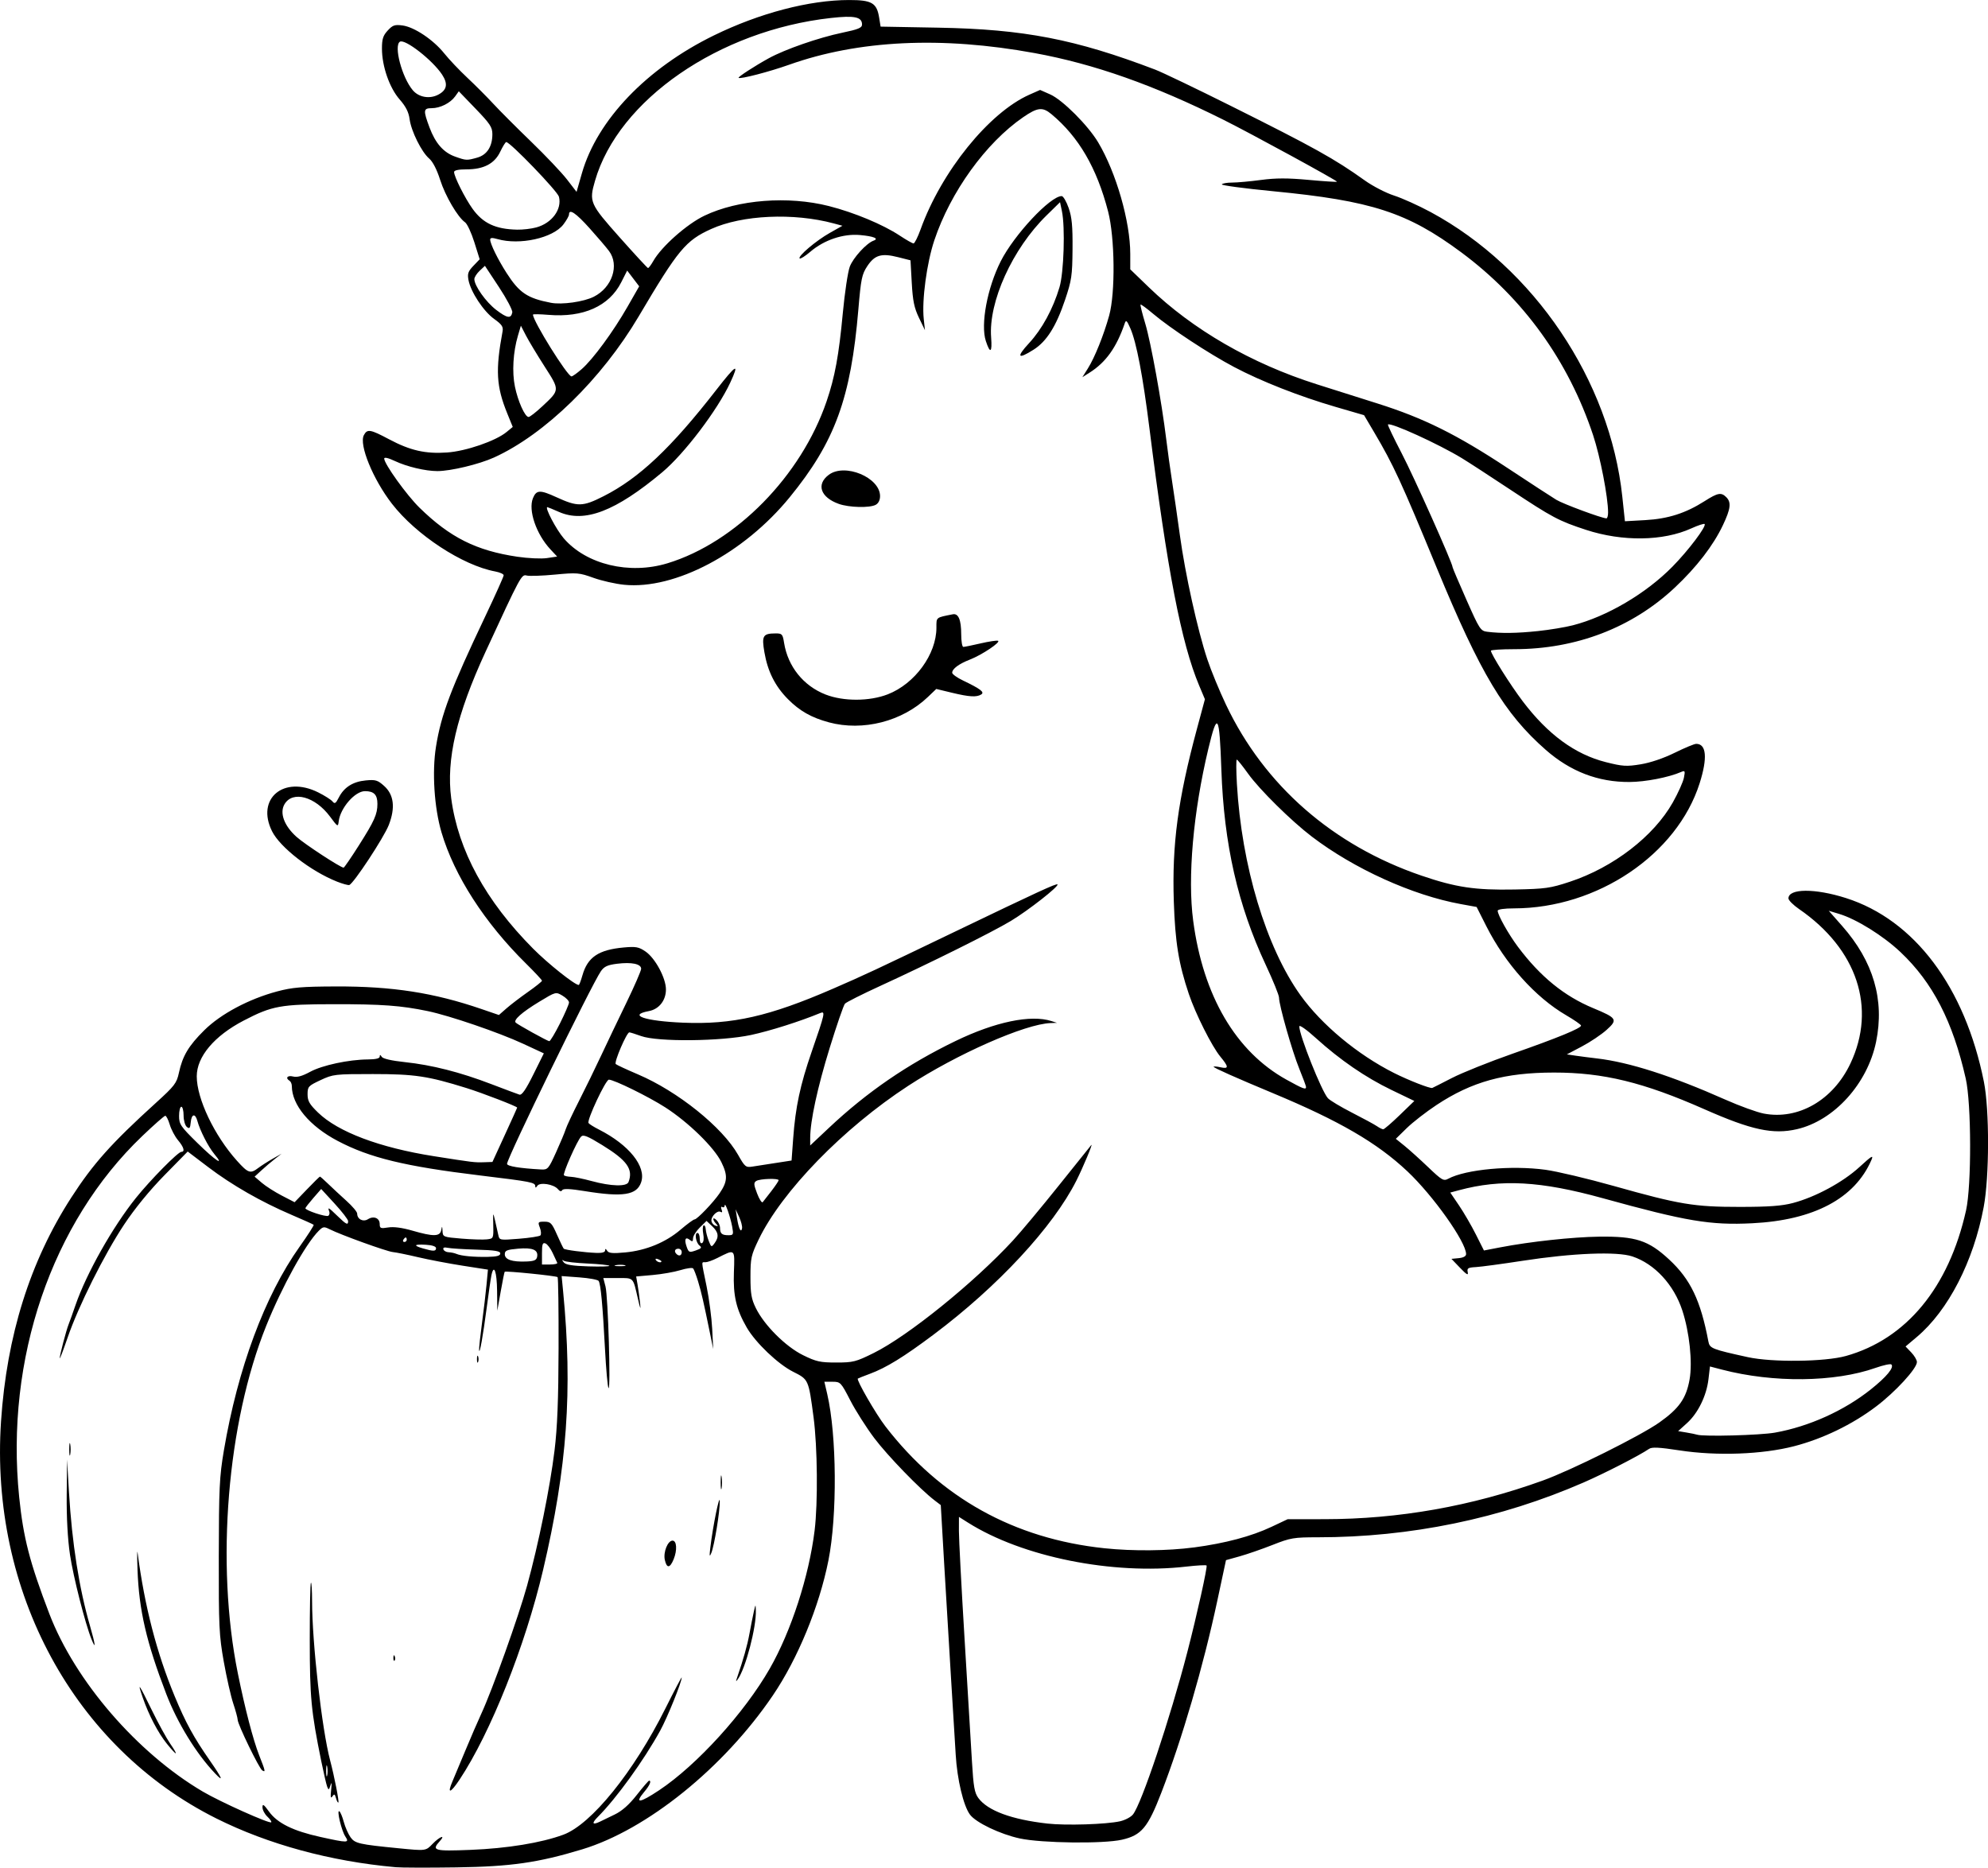 <?xml version="1.0" encoding="UTF-8" standalone="no"?>
<!-- Created with Inkscape (http://www.inkscape.org/) -->

<svg
   width="233.365mm"
   height="219.225mm"
   viewBox="0 0 233.365 219.225"
   version="1.1"
   id="svg1"
   xml:space="preserve"
   xmlns="http://www.w3.org/2000/svg"
   xmlns:svg="http://www.w3.org/2000/svg"><defs
     id="defs1" /><g
     id="layer1"
     transform="translate(-98.505,-535.266)"><path
       style="fill:#000000"
       d="m 144.928,754.44 c -7.631,-0.687 -14.939,-2.675 -21.034,-5.723 -16.698,-8.349 -26.606,-26.631 -25.268,-46.624 0.673,-10.059 3.403,-18.754 8.243,-26.252 2.566,-3.976 4.719,-6.384 9.946,-11.127 2.186,-1.984 2.43,-2.302 2.69,-3.514 0.425,-1.983 1.134,-3.174 2.975,-4.997 1.937,-1.919 5.222,-3.67 8.558,-4.562 1.774,-0.474 2.887,-0.569 6.879,-0.583 6.637,-0.024 11.512,0.732 17.117,2.654 l 2.036,0.698 0.891,-0.782 c 0.49,-0.43 1.628,-1.299 2.529,-1.931 0.901,-0.632 1.637,-1.222 1.637,-1.311 0,-0.09 -0.844,-0.995 -1.875,-2.012 -4.859,-4.792 -8.421,-10.322 -9.921,-15.401 -0.853,-2.89 -1.124,-7.096 -0.648,-10.057 0.612,-3.803 1.738,-6.781 5.793,-15.32 1.184,-2.493 2.153,-4.653 2.153,-4.799 0,-0.147 -0.446,-0.349 -0.992,-0.451 -3.83,-0.71 -9.291,-4.289 -12.122,-7.945 -2.227,-2.875 -3.892,-6.945 -3.296,-8.058 0.4,-0.747 0.741,-0.691 2.962,0.489 2.487,1.32 4.258,1.724 6.804,1.549 2.216,-0.152 5.705,-1.352 6.978,-2.399 l 0.731,-0.601 -0.65,-1.599 c -1.283,-3.157 -1.391,-5.063 -0.545,-9.621 0.1,-0.54 -0.083,-0.809 -0.998,-1.464 -1.238,-0.887 -2.743,-3.17 -3.003,-4.556 -0.14,-0.745 -0.045,-1.022 0.574,-1.667 l 0.741,-0.774 -0.63,-2.009 c -0.347,-1.105 -0.836,-2.153 -1.087,-2.329 -0.865,-0.606 -2.322,-3.093 -2.929,-5 -0.38,-1.194 -0.861,-2.126 -1.281,-2.484 -0.896,-0.763 -2.114,-3.217 -2.301,-4.636 -0.107,-0.814 -0.442,-1.475 -1.169,-2.305 -1.195,-1.365 -2.075,-3.895 -2.075,-5.97 0,-1.124 0.129,-1.528 0.679,-2.121 0.586,-0.633 0.824,-0.713 1.743,-0.59 1.384,0.186 3.615,1.681 4.895,3.282 0.559,0.699 1.778,1.985 2.71,2.858 0.932,0.873 2.298,2.242 3.037,3.043 0.738,0.8 2.736,2.802 4.439,4.447 1.703,1.646 3.601,3.647 4.219,4.447 l 1.122,1.455 0.631,-2.198 c 1.792,-6.242 7.601,-12.306 15.483,-16.162 5.364,-2.625 11.215,-4.157 15.878,-4.159 2.68,-9.8e-4 3.252,0.337 3.532,2.086 l 0.166,1.036 6.783,0.123 c 10.032,0.181 16.087,1.353 25.456,4.926 0.811,0.309 4.8,2.222 8.864,4.25 9.786,4.884 12.201,6.228 15.723,8.748 0.946,0.677 2.497,1.479 3.447,1.783 0.95,0.304 2.88,1.175 4.29,1.935 12.15,6.555 21.057,19.777 22.505,33.408 l 0.307,2.888 2.386,-0.134 c 2.677,-0.15 4.732,-0.806 6.956,-2.22 1.566,-0.996 1.958,-1.068 2.556,-0.471 0.605,0.605 0.516,1.357 -0.391,3.274 -1.133,2.395 -3.084,4.927 -5.654,7.34 -5.016,4.708 -11.584,7.227 -18.841,7.227 -1.509,0 -2.743,0.082 -2.743,0.183 0,0.391 2.282,4.017 3.736,5.936 2.951,3.893 6.136,6.226 9.75,7.14 1.974,0.499 2.427,0.528 4.09,0.256 1.149,-0.187 2.69,-0.709 3.997,-1.354 1.17,-0.577 2.307,-1.049 2.527,-1.049 1.2,0 1.343,1.657 0.4,4.628 -2.657,8.368 -12.014,14.675 -21.788,14.685 -1.142,0.001 -1.918,0.113 -1.918,0.275 0,0.496 1.261,2.745 2.368,4.225 2.626,3.508 5.439,5.799 8.858,7.217 2.787,1.155 2.901,1.343 1.551,2.553 -0.612,0.549 -1.911,1.419 -2.886,1.934 l -1.773,0.936 1.034,0.152 c 0.569,0.083 1.689,0.228 2.489,0.321 3.8,0.442 8.776,2.038 15.09,4.84 1.678,0.745 3.703,1.479 4.498,1.632 4.059,0.779 8.145,-1.58 10.176,-5.873 3.089,-6.53 0.79,-13.441 -6.033,-18.137 -0.683,-0.47 -1.241,-1.031 -1.241,-1.247 0,-1.176 3.119,-1.195 6.747,-0.04 8.051,2.562 13.974,10.449 16.197,21.571 0.658,3.293 0.645,11.134 -0.025,14.702 -1.199,6.385 -4.161,12.139 -7.853,15.252 l -1.319,1.112 0.667,0.696 c 0.367,0.383 0.667,0.892 0.667,1.131 0,0.759 -2.53,3.511 -4.81,5.232 -2.796,2.111 -6.235,3.775 -9.609,4.649 -3.726,0.965 -9.071,1.161 -13.432,0.492 -2.406,-0.369 -3.258,-0.412 -3.592,-0.181 -1.091,0.754 -5.183,2.855 -7.689,3.948 -9.735,4.244 -20.34,6.431 -31.189,6.431 -2.834,0 -3.198,0.061 -5.319,0.897 -1.253,0.493 -2.995,1.097 -3.872,1.341 l -1.594,0.444 -1.029,4.81 c -1.641,7.676 -4.118,16.163 -6.561,22.488 -1.585,4.103 -2.331,4.994 -4.621,5.518 -2.167,0.496 -9.416,0.408 -11.985,-0.145 -2.32,-0.5 -5.17,-1.865 -5.864,-2.809 -0.763,-1.038 -1.497,-4.125 -1.667,-7.014 -0.086,-1.454 -0.333,-5.501 -0.55,-8.993 -0.217,-3.493 -0.577,-9.492 -0.799,-13.333 l -0.404,-6.983 -0.716,-0.545 c -1.706,-1.299 -5.532,-5.247 -7.091,-7.318 -0.931,-1.237 -2.2,-3.231 -2.818,-4.431 -1.095,-2.122 -1.151,-2.182 -2.083,-2.183 l -0.957,-10e-4 0.341,1.466 c 1.117,4.807 1.183,14.248 0.136,19.506 -1.079,5.419 -3.599,11.538 -6.532,15.859 -5.76,8.487 -14.766,15.754 -22.382,18.059 -5.175,1.567 -8.343,2.02 -14.76,2.114 -3.274,0.048 -6.489,0.039 -7.144,-0.02 z m 4.366,-2.745 c 0.809,-0.844 1.576,-1.129 0.835,-0.31 -0.998,1.103 -0.683,1.193 3.597,1.024 4.312,-0.17 8.324,-0.826 10.914,-1.784 3.278,-1.212 8.241,-7.351 11.969,-14.805 1.055,-2.11 1.919,-3.751 1.92,-3.646 0.004,0.531 -1.69,4.718 -2.522,6.231 -1.919,3.49 -5.138,7.946 -7.312,10.12 -0.771,0.771 -0.667,1.009 0.248,0.565 0.253,-0.123 1.029,-0.498 1.724,-0.835 0.86,-0.416 1.687,-1.149 2.584,-2.291 0.726,-0.923 1.377,-1.679 1.447,-1.679 0.311,0 0.075,0.552 -0.556,1.301 -1.199,1.425 -0.572,1.36 1.742,-0.181 4.428,-2.949 10.016,-9.094 12.979,-14.273 2.509,-4.385 4.608,-10.846 5.266,-16.209 0.398,-3.243 0.338,-9.827 -0.122,-13.289 -0.592,-4.459 -0.581,-4.435 -2.398,-5.348 -1.774,-0.891 -4.412,-3.407 -5.444,-5.191 -1.237,-2.137 -1.61,-3.739 -1.51,-6.483 0.103,-2.808 0.173,-2.748 -1.949,-1.677 -0.54,0.272 -1.165,0.495 -1.389,0.495 -0.497,0 -0.511,-0.297 0.129,2.815 0.295,1.435 0.592,3.68 0.659,4.99 l 0.122,2.382 -0.379,-1.852 c -0.762,-3.721 -1.007,-4.789 -1.398,-6.085 -0.22,-0.728 -0.481,-1.413 -0.581,-1.524 -0.1,-0.111 -0.77,-0.02 -1.489,0.2 -0.719,0.221 -2.183,0.478 -3.253,0.573 l -1.946,0.172 0.164,0.951 c 0.09,0.523 0.223,1.487 0.294,2.142 0.1,0.914 0.038,0.792 -0.265,-0.528 -0.576,-2.508 -0.453,-2.382 -2.35,-2.382 h -1.7 l 0.258,0.992 c 0.3,1.153 0.63,12.191 0.356,11.929 -0.101,-0.097 -0.289,-2.18 -0.418,-4.63 -0.271,-5.139 -0.498,-7.574 -0.742,-7.949 -0.095,-0.145 -1.111,-0.333 -2.259,-0.418 l -2.087,-0.154 0.172,1.768 c 1.133,11.631 0.484,20.677 -2.348,32.725 -2.094,8.908 -6.165,19.128 -9.805,24.612 -1.083,1.631 -1.489,1.727 -0.829,0.195 0.236,-0.547 0.922,-2.186 1.524,-3.641 0.603,-1.455 1.44,-3.389 1.86,-4.296 1.297,-2.801 4.37,-11.399 5.368,-15.018 1.341,-4.863 2.698,-11.541 3.225,-15.875 0.329,-2.705 0.457,-5.93 0.474,-11.956 0.013,-4.539 -0.039,-8.314 -0.115,-8.39 -0.15,-0.15 -6.093,-0.752 -6.21,-0.63 -0.039,0.041 -0.25,1.086 -0.469,2.323 l -0.398,2.249 -0.025,-2.299 c -0.025,-2.287 -0.371,-3.263 -0.664,-1.87 -0.084,0.401 -0.332,2.099 -0.549,3.773 -0.432,3.32 -0.853,5.665 -0.899,5.007 -0.016,-0.229 0.138,-1.658 0.341,-3.175 0.204,-1.517 0.443,-3.545 0.533,-4.508 l 0.163,-1.75 -2.98,-0.465 c -1.639,-0.256 -3.992,-0.705 -5.229,-0.997 -1.237,-0.292 -2.568,-0.563 -2.958,-0.602 -0.72,-0.071 -6.097,-2.013 -7.422,-2.68 -0.653,-0.329 -0.776,-0.311 -1.272,0.185 -1.555,1.555 -4.299,6.518 -6.164,11.148 -4.591,11.401 -5.942,27.924 -3.334,40.795 0.845,4.168 1.795,7.817 2.508,9.631 0.739,1.879 0.767,2.018 0.355,1.763 -0.363,-0.224 -2.867,-5.381 -2.881,-5.933 -0.006,-0.218 -0.238,-1.078 -0.517,-1.911 -0.279,-0.833 -0.779,-3.036 -1.111,-4.895 -0.553,-3.097 -0.603,-4.135 -0.59,-12.376 0.013,-8.013 0.078,-9.372 0.597,-12.435 1.631,-9.625 4.804,-18.165 8.884,-23.91 0.968,-1.364 1.714,-2.526 1.657,-2.582 -0.057,-0.057 -1.22,-0.581 -2.586,-1.164 -3.569,-1.525 -7.015,-3.498 -9.787,-5.603 l -2.414,-1.833 -2.739,2.792 c -1.728,1.762 -3.47,3.892 -4.718,5.772 -2.346,3.531 -5.38,9.603 -6.646,13.299 -0.499,1.455 -0.911,2.535 -0.918,2.399 -0.015,-0.318 0.766,-3.295 1.046,-3.986 0.118,-0.291 0.48,-1.303 0.805,-2.249 1.272,-3.698 4.353,-9.164 7.083,-12.568 1.706,-2.126 4.954,-5.424 5.343,-5.424 0.449,0 0.29,-0.552 -0.392,-1.363 -0.36,-0.428 -0.795,-1.249 -0.968,-1.824 -0.172,-0.576 -0.409,-1.046 -0.526,-1.046 -0.117,0 -1.339,1.076 -2.715,2.392 -10.633,10.166 -16.084,26.16 -14.437,42.361 0.486,4.776 1.234,7.676 3.534,13.689 3.023,7.904 10.321,16.36 18.034,20.895 2.057,1.209 7.822,3.795 8.02,3.596 0.069,-0.069 -0.135,-0.366 -0.451,-0.661 -0.317,-0.295 -0.576,-0.788 -0.576,-1.095 0,-0.452 0.148,-0.355 0.774,0.511 0.981,1.354 2.832,2.265 6.036,2.97 3.242,0.714 3.417,0.71 2.912,-0.061 -0.451,-0.688 -1.038,-3.165 -0.701,-2.957 0.123,0.076 0.359,0.639 0.523,1.249 0.165,0.611 0.521,1.422 0.791,1.802 0.517,0.726 0.997,0.836 5.671,1.295 3.191,0.314 3.16,0.318 3.969,-0.526 z M 137.95,746.347 c -0.139,-0.507 -0.21,-0.541 -0.434,-0.209 -0.193,0.285 -0.231,0.062 -0.137,-0.794 0.087,-0.788 0.062,-0.967 -0.075,-0.529 -0.181,0.581 -0.229,0.603 -0.391,0.18 -0.102,-0.265 -0.419,-1.634 -0.705,-3.043 -1.184,-5.831 -1.337,-7.443 -1.341,-14.176 -0.002,-3.623 0.058,-6.649 0.134,-6.725 0.076,-0.076 0.138,0.888 0.138,2.142 0,4.888 1.15,15.04 2.119,18.71 0.493,1.867 1.074,4.832 0.968,4.939 -0.06,0.06 -0.184,-0.163 -0.275,-0.496 z m -1.037,-3.712 c -0.063,-0.329 -0.117,-0.122 -0.12,0.46 -0.003,0.582 0.049,0.851 0.115,0.598 0.066,-0.253 0.069,-0.729 0.005,-1.058 z m -13.168,0.791 c -2.215,-2.331 -4.416,-5.916 -5.726,-9.327 -2.324,-6.05 -3.197,-9.816 -3.371,-14.552 -0.059,-1.601 -0.052,-2.494 0.014,-1.984 0.816,6.236 2.231,11.708 4.344,16.801 1.295,3.123 2.227,4.825 4.164,7.607 1.43,2.054 1.634,2.571 0.574,1.455 z m -5.624,-3.44 c -1.052,-1.296 -2.152,-3.395 -2.863,-5.464 -0.668,-1.942 -0.469,-1.662 1.096,1.538 0.73,1.493 1.689,3.24 2.131,3.882 1.021,1.484 0.824,1.507 -0.364,0.043 z m 66.89,-7.739 c 0.772,-2.244 1.215,-3.817 1.474,-5.231 0.166,-0.906 0.396,-2.065 0.511,-2.574 0.202,-0.893 0.21,-0.899 0.236,-0.154 0.07,1.975 -1.197,6.815 -2.117,8.091 -0.231,0.32 -0.251,0.295 -0.104,-0.132 z m -40.328,-2.403 c 0.013,-0.308 0.075,-0.371 0.16,-0.16 0.076,0.191 0.067,0.419 -0.021,0.507 -0.088,0.088 -0.15,-0.068 -0.139,-0.347 z m -35.435,-2.152 c -0.747,-1.858 -2.145,-7.355 -2.528,-9.938 -0.269,-1.812 -0.409,-4.368 -0.384,-7.011 l 0.039,-4.159 0.227,3.836 c 0.353,5.972 1.186,11.27 2.469,15.7 0.634,2.189 0.716,2.912 0.178,1.573 z m 67.298,-9.326 c -0.199,-0.904 0.344,-2.258 0.906,-2.258 0.498,0 0.565,1.121 0.132,2.183 -0.437,1.07 -0.813,1.098 -1.037,0.076 z m 5.345,-1.465 c 0.297,-2.495 1.086,-6.361 1.106,-5.424 0.025,1.163 -0.635,5.204 -0.994,6.085 -0.214,0.525 -0.237,0.388 -0.112,-0.661 z m 1.211,-7.673 c 0.002,-0.728 0.053,-0.994 0.114,-0.592 0.061,0.402 0.059,0.997 -0.004,1.323 -0.063,0.325 -0.113,-0.004 -0.111,-0.731 z m -76.468,-3.836 c 0,-0.655 0.052,-0.923 0.115,-0.595 0.063,0.327 0.063,0.863 0,1.191 -0.063,0.327 -0.115,0.059 -0.115,-0.595 z m 47.859,-10.583 c 0,-0.364 0.06,-0.513 0.133,-0.331 0.073,0.182 0.073,0.48 0,0.661 -0.073,0.182 -0.133,0.033 -0.133,-0.331 z m 75.497,54.241 c 0.582,-0.132 1.26,-0.489 1.506,-0.793 1.007,-1.243 4.364,-11.265 6.382,-19.052 1.134,-4.378 2.394,-10.047 2.261,-10.179 -0.07,-0.07 -1.132,-0.012 -2.36,0.129 -8.677,0.998 -19.262,-1.132 -25.64,-5.158 l -1.067,-0.674 -0.004,1.657 c -0.002,0.911 0.296,6.598 0.662,12.637 0.366,6.039 0.759,12.554 0.873,14.479 0.172,2.911 0.299,3.622 0.752,4.233 1.098,1.48 3.894,2.514 8.093,2.991 2.163,0.246 6.932,0.095 8.542,-0.27 z m 8.664,-32.14 c 3.678,-0.49 6.738,-1.303 9.108,-2.421 l 1.898,-0.895 4.32,-0.003 c 8.71,-0.005 17.24,-1.514 25.619,-4.532 3.339,-1.202 11.497,-5.267 13.694,-6.822 2.326,-1.647 3.155,-2.831 3.549,-5.065 0.355,-2.015 -0.018,-5.533 -0.857,-8.088 -0.995,-3.028 -3.252,-5.467 -5.863,-6.335 -1.815,-0.603 -7.008,-0.396 -12.904,0.514 -2.401,0.371 -4.855,0.701 -5.452,0.735 -0.946,0.053 -1.072,0.131 -0.969,0.606 0.089,0.412 -0.132,0.286 -0.898,-0.513 l -1.015,-1.058 0.86,-0.083 c 0.544,-0.052 0.86,-0.226 0.86,-0.474 0,-1.418 -3.866,-6.868 -6.892,-9.717 -3.563,-3.354 -7.989,-5.926 -15.809,-9.184 -4.347,-1.811 -6.933,-2.963 -6.933,-3.087 0,-0.066 0.357,-0.041 0.794,0.055 1.001,0.22 0.998,-0.028 -0.016,-1.258 -0.991,-1.202 -2.908,-5.015 -3.69,-7.341 -1.195,-3.553 -1.606,-6.079 -1.764,-10.848 -0.223,-6.725 0.479,-11.971 2.715,-20.276 l 0.936,-3.475 -0.674,-1.601 c -2.098,-4.984 -3.744,-13.502 -5.839,-30.21 -0.769,-6.133 -1.521,-10.074 -2.235,-11.714 -0.414,-0.951 -0.514,-1.039 -0.667,-0.589 -0.961,2.816 -2.209,4.563 -4.125,5.776 l -0.845,0.535 0.652,-1.039 c 0.8,-1.273 1.856,-3.901 2.493,-6.198 0.739,-2.668 0.671,-9.155 -0.128,-12.228 -1.328,-5.108 -3.438,-8.732 -6.64,-11.404 -1.049,-0.876 -1.634,-0.813 -3.334,0.356 -4.376,3.011 -8.518,8.753 -10.425,14.452 -0.884,2.643 -1.474,7.025 -1.24,9.221 l 0.141,1.323 -0.7,-1.455 c -0.56,-1.164 -0.729,-1.985 -0.847,-4.101 l -0.148,-2.646 -1.47,-0.372 c -1.939,-0.491 -2.733,-0.258 -3.603,1.056 -0.636,0.961 -0.743,1.483 -1.048,5.088 -0.881,10.427 -2.755,15.547 -8.067,22.049 -5.371,6.574 -13.459,10.851 -19.414,10.265 -1.019,-0.1 -2.649,-0.469 -3.623,-0.819 -1.669,-0.6 -1.929,-0.622 -4.513,-0.377 -1.508,0.143 -3,0.193 -3.314,0.11 -0.615,-0.161 -0.704,0.005 -4.842,8.972 -3.391,7.349 -4.627,12.641 -4.018,17.194 0.819,6.116 4.039,12.023 9.615,17.636 1.756,1.768 4.888,4.26 5.354,4.26 0.062,0 0.255,-0.506 0.43,-1.124 0.606,-2.143 1.895,-3.012 4.864,-3.279 1.423,-0.128 1.752,-0.066 2.547,0.477 1.136,0.776 2.394,3.115 2.394,4.451 0,1.289 -0.808,2.316 -1.999,2.539 -2.534,0.475 -0.477,1.175 4.009,1.362 5.786,0.242 10.114,-0.739 17.598,-3.988 3.725,-1.617 4.855,-2.145 14.391,-6.731 9.693,-4.661 11.829,-5.645 11.963,-5.511 0.209,0.209 -3.44,3.067 -5.481,4.293 -2.204,1.325 -9.464,4.935 -15.346,7.633 -2.11,0.968 -3.965,1.902 -4.122,2.076 -0.157,0.174 -0.966,2.519 -1.797,5.211 -1.429,4.629 -2.28,8.561 -2.282,10.545 l -0.001,0.887 2.183,-2.054 c 4.489,-4.224 9.22,-7.47 14.883,-10.211 4.646,-2.248 8.822,-3.118 11.245,-2.342 l 0.661,0.212 -0.753,0.026 c -2.987,0.105 -10.979,3.627 -16.709,7.364 -7.619,4.969 -14.85,12.404 -17.568,18.062 -0.877,1.826 -0.953,2.175 -0.953,4.366 0,1.978 0.107,2.599 0.635,3.67 0.993,2.018 3.501,4.518 5.539,5.521 1.541,0.759 2.011,0.863 3.895,0.863 1.987,0 2.306,-0.081 4.404,-1.121 4.028,-1.996 11.746,-8.231 16.327,-13.189 0.93,-1.007 3.356,-3.914 5.391,-6.46 2.035,-2.547 3.754,-4.69 3.819,-4.763 0.241,-0.267 -0.999,2.691 -1.756,4.19 -2.745,5.439 -9.216,12.414 -16.752,18.06 -3.517,2.634 -5.561,3.893 -7.479,4.605 -0.728,0.27 -1.366,0.523 -1.419,0.563 -0.197,0.146 2.119,4.157 3.238,5.609 6.463,8.386 15.094,13.188 25.712,14.307 3.332,0.351 7.421,0.313 10.502,-0.097 z m -42.861,-96.858 c -2.038,-0.549 -3.426,-1.337 -4.799,-2.724 -1.506,-1.521 -2.373,-3.251 -2.758,-5.497 -0.333,-1.943 -0.177,-2.206 1.306,-2.213 0.767,-0.004 0.839,0.076 1.004,1.109 0.444,2.775 2.27,5.05 4.871,6.064 2.105,0.821 5.157,0.811 7.304,-0.025 3.18,-1.239 5.707,-4.7 5.707,-7.818 0,-1.253 -0.096,-1.175 1.922,-1.575 0.661,-0.131 0.989,0.65 0.989,2.356 0,0.81 0.112,1.473 0.248,1.473 0.136,0 1.042,-0.184 2.013,-0.409 0.971,-0.225 1.895,-0.366 2.053,-0.313 0.399,0.133 -1.873,1.658 -3.286,2.206 -1.294,0.502 -2.087,1.09 -2.087,1.547 0,0.167 0.566,0.575 1.257,0.906 2.078,0.998 2.574,1.376 2.152,1.644 -0.54,0.342 -1.399,0.291 -3.445,-0.203 l -1.832,-0.442 -0.984,0.941 c -3.004,2.872 -7.625,4.054 -11.633,2.975 z m 1.173,-25.639 c -2.15,-0.767 -2.673,-2.297 -1.167,-3.417 1.885,-1.402 6.013,0.317 6.013,2.504 0,0.469 -0.191,0.851 -0.512,1.023 -0.714,0.382 -3.127,0.321 -4.334,-0.109 z m 22.346,-18.877 c 1.515,-1.638 2.801,-4.002 3.563,-6.551 0.513,-1.714 0.682,-7.064 0.282,-8.954 l -0.218,-1.031 -1.592,1.56 c -3.997,3.916 -6.82,10.141 -6.496,14.323 0.138,1.786 -0.113,1.956 -0.62,0.419 -0.639,-1.937 0.165,-6.246 1.75,-9.374 1.575,-3.109 5.818,-7.644 7.151,-7.644 0.183,0 0.55,0.625 0.817,1.389 0.381,1.092 0.478,2.124 0.457,4.829 -0.025,3.127 -0.105,3.668 -0.873,5.95 -1.052,3.125 -2.166,4.889 -3.702,5.863 -1.867,1.184 -2.063,0.89 -0.519,-0.779 z m 87.553,127.894 c 3.986,-0.711 8.106,-2.569 11.244,-5.069 1.861,-1.483 2.767,-2.58 2.42,-2.928 -0.105,-0.105 -0.945,0.076 -1.868,0.401 -4.789,1.69 -12.004,1.771 -18.017,0.201 l -1.413,-0.369 -0.174,1.489 c -0.228,1.947 -1.226,3.989 -2.522,5.16 l -1.04,0.94 0.982,0.164 c 0.54,0.09 1.101,0.204 1.246,0.254 0.725,0.246 7.394,0.068 9.142,-0.243 z m 8.32,-8.994 c 7.091,-1.984 12.082,-8.03 14.108,-17.089 0.654,-2.926 0.632,-12.532 -0.036,-15.478 -1.522,-6.71 -3.876,-11.272 -7.66,-14.844 -2.038,-1.924 -5.164,-3.869 -7.203,-4.483 l -1.217,-0.366 1.568,1.777 c 3.675,4.164 5,8.685 3.988,13.604 -1.013,4.926 -4.93,9.249 -9.292,10.255 -2.803,0.647 -5.335,0.102 -10.843,-2.333 -7.159,-3.165 -11.887,-4.319 -17.677,-4.314 -5.787,0.005 -9.636,1.067 -13.78,3.804 -1.225,0.809 -2.803,2.034 -3.506,2.722 l -1.279,1.252 1.015,0.82 c 0.558,0.451 1.808,1.578 2.778,2.504 1.622,1.549 1.812,1.658 2.369,1.359 2.054,-1.099 7.417,-1.593 11.401,-1.049 1.352,0.184 4.959,1.039 8.015,1.9 7.747,2.182 9.433,2.461 14.817,2.458 3.395,-0.002 4.92,-0.114 6.218,-0.456 2.647,-0.698 5.859,-2.434 7.81,-4.221 1.451,-1.33 1.679,-1.464 1.405,-0.829 -1.952,4.519 -6.761,7.069 -14.007,7.428 -4.903,0.243 -7.715,-0.229 -17.533,-2.943 -7.289,-2.015 -11.917,-2.271 -16.877,-0.936 l -1.019,0.274 1.025,1.51 c 0.564,0.831 1.453,2.361 1.976,3.4 l 0.951,1.89 1.929,-0.371 c 3.497,-0.672 8.495,-1.212 11.587,-1.252 4.297,-0.056 5.794,0.431 8.217,2.675 2.516,2.329 3.704,4.81 4.617,9.645 0.15,0.792 0.437,0.905 4.628,1.823 2.857,0.626 9.049,0.552 11.509,-0.136 z M 170.034,683.843 c -0.084,-0.084 -1.24,-0.202 -2.569,-0.263 -1.329,-0.061 -2.568,-0.201 -2.753,-0.313 -0.264,-0.159 -0.269,-0.119 -0.023,0.185 0.228,0.282 1.02,0.409 2.906,0.465 1.426,0.043 2.524,0.009 2.44,-0.075 z m 1.818,-0.064 c -0.253,-0.066 -0.729,-0.069 -1.058,-0.005 -0.329,0.063 -0.122,0.117 0.46,0.12 0.582,0.003 0.851,-0.049 0.598,-0.115 z m -7.932,-0.281 c -0.056,-0.109 -0.3,-0.63 -0.541,-1.159 -0.242,-0.528 -0.622,-1.03 -0.846,-1.116 -0.332,-0.128 -0.407,0.085 -0.407,1.159 v 1.315 h 0.948 c 0.521,0 0.902,-0.089 0.846,-0.198 z m -2.363,-0.71 c 0.154,-0.81 -0.534,-1.101 -2.243,-0.949 -1.318,0.117 -1.553,0.216 -1.553,0.655 0,0.626 0.852,0.915 2.511,0.851 0.944,-0.036 1.208,-0.151 1.286,-0.557 z m 14.592,0.54 c 0,-0.057 -0.185,-0.175 -0.411,-0.262 -0.235,-0.09 -0.342,-0.046 -0.249,0.104 0.155,0.251 0.66,0.372 0.66,0.158 z m -18.918,-0.926 c 0,-0.286 -0.619,-0.386 -2.778,-0.449 -1.528,-0.044 -3.054,-0.141 -3.392,-0.215 -0.406,-0.089 -0.577,-0.026 -0.506,0.185 0.059,0.175 0.335,0.326 0.613,0.335 0.278,0.009 0.684,0.094 0.903,0.188 0.573,0.248 2.032,0.388 3.704,0.354 1.053,-0.021 1.455,-0.131 1.455,-0.398 z m 21.299,-0.161 c 0,-0.218 -0.179,-0.397 -0.397,-0.397 -0.413,0 -0.525,0.313 -0.22,0.617 0.304,0.304 0.617,0.193 0.617,-0.22 z m -8.992,-0.198 c 0.003,-0.235 0.072,-0.224 0.239,0.04 0.184,0.29 0.647,0.333 2.125,0.195 2.44,-0.227 4.744,-1.175 6.502,-2.677 0.77,-0.658 1.506,-1.197 1.634,-1.197 0.295,0 2.2,-1.988 2.931,-3.059 0.943,-1.382 0.985,-2.09 0.215,-3.663 -0.847,-1.732 -3.87,-4.683 -6.58,-6.426 -1.963,-1.262 -6.02,-3.256 -6.626,-3.256 -0.371,0 -2.6,4.749 -2.389,5.09 0.071,0.115 0.627,0.463 1.236,0.772 3.519,1.79 5.554,4.326 4.947,6.166 -0.503,1.524 -2.124,1.785 -6.597,1.059 -1.758,-0.285 -2.545,-0.32 -2.669,-0.119 -0.118,0.191 -0.287,0.152 -0.51,-0.117 -0.484,-0.584 -2.131,-0.845 -2.422,-0.385 -0.149,0.236 -0.233,0.255 -0.236,0.053 -0.006,-0.46 -0.402,-0.538 -6.486,-1.275 -8.814,-1.068 -12.947,-2.071 -16.714,-4.057 -3.304,-1.742 -5.37,-4.218 -5.377,-6.445 -8.1e-4,-0.246 -0.121,-0.521 -0.266,-0.611 -0.529,-0.327 -0.248,-0.667 0.414,-0.501 0.477,0.12 1.071,-0.044 1.999,-0.549 1.419,-0.772 4.529,-1.439 6.781,-1.454 0.928,-0.006 1.39,-0.119 1.393,-0.34 0.003,-0.242 0.065,-0.235 0.232,0.03 0.143,0.226 1.15,0.458 2.708,0.623 3.179,0.337 6.491,1.179 10.153,2.582 1.601,0.613 3.089,1.169 3.307,1.236 0.283,0.086 0.752,-0.593 1.63,-2.362 l 1.233,-2.483 -2.424,-1.125 c -2.839,-1.318 -8.634,-3.302 -11.206,-3.836 -3.145,-0.653 -5.362,-0.816 -11.062,-0.81 -6.209,0.006 -7.208,0.188 -10.536,1.919 -3.458,1.799 -5.515,4.242 -5.515,6.548 0,2.625 2.064,6.956 4.725,9.916 1.312,1.459 1.569,1.546 2.494,0.843 0.347,-0.264 1.107,-0.751 1.689,-1.081 l 1.058,-0.601 -0.793,0.618 c -0.436,0.34 -1.151,0.947 -1.587,1.35 l -0.794,0.732 0.846,0.723 c 0.465,0.398 1.521,1.073 2.347,1.5 l 1.501,0.777 1.446,-1.504 c 0.795,-0.827 1.483,-1.504 1.529,-1.504 0.046,0 0.483,0.387 0.971,0.86 0.488,0.473 1.452,1.368 2.143,1.99 0.691,0.621 1.256,1.292 1.256,1.489 0,0.659 0.692,1.021 1.267,0.662 0.677,-0.423 1.379,-0.133 1.379,0.571 0,0.5 0.107,0.543 0.992,0.399 0.645,-0.105 1.639,0.025 2.843,0.374 2.475,0.716 3.239,0.702 3.386,-0.06 0.102,-0.527 0.119,-0.515 0.151,0.109 0.035,0.687 0.089,0.708 2.219,0.885 1.201,0.1 2.54,0.14 2.977,0.09 0.788,-0.09 0.794,-0.102 0.76,-1.679 -0.033,-1.534 -0.026,-1.552 0.213,-0.529 0.136,0.582 0.306,1.342 0.379,1.689 0.13,0.624 0.156,0.629 2.432,0.446 1.266,-0.102 2.395,-0.277 2.509,-0.389 0.115,-0.112 0.088,-0.521 -0.06,-0.909 -0.254,-0.667 -0.225,-0.705 0.534,-0.705 0.722,0 0.869,0.152 1.473,1.521 0.369,0.837 0.727,1.578 0.795,1.648 0.146,0.149 2.441,0.444 3.862,0.498 0.635,0.024 0.994,-0.082 0.996,-0.293 z m 11.083,-0.569 c -0.435,-0.341 -0.617,-1.481 -0.236,-1.481 0.144,0 0.261,0.305 0.261,0.677 0,0.421 0.109,0.61 0.288,0.499 0.172,-0.106 0.222,-0.532 0.124,-1.053 -0.09,-0.481 -0.071,-0.932 0.042,-1.003 0.114,-0.07 0.225,0.129 0.247,0.442 0.022,0.313 0.18,0.927 0.35,1.364 0.298,0.763 0.325,0.774 0.687,0.28 0.545,-0.742 0.467,-1.294 -0.283,-1.999 l -0.66,-0.62 -0.787,0.773 c -0.433,0.425 -0.791,0.996 -0.795,1.268 -0.006,0.384 -0.087,0.429 -0.362,0.201 -0.521,-0.432 -0.697,-0.096 -0.398,0.761 0.245,0.704 0.313,0.733 1.077,0.467 0.659,-0.23 0.744,-0.34 0.444,-0.575 z m -30.932,0.305 c -8.1e-4,-0.205 -0.453,-0.357 -1.191,-0.399 -1.401,-0.081 -1.529,0.088 -0.329,0.434 1.214,0.35 1.522,0.343 1.52,-0.035 z m -3.438,-0.992 c 0,-0.146 -0.052,-0.265 -0.117,-0.265 -0.064,0 -0.19,0.119 -0.28,0.265 -0.09,0.146 -0.037,0.265 0.117,0.265 0.154,0 0.28,-0.119 0.28,-0.265 z m 38.205,-1.521 c -0.22,-1.189 -0.854,-2.987 -0.88,-2.498 -0.01,0.19 -0.136,0.274 -0.28,0.185 -0.155,-0.096 -0.191,0.023 -0.087,0.292 0.112,0.293 0.072,0.391 -0.114,0.276 -0.381,-0.235 -1.173,0.573 -1.072,1.094 0.044,0.225 0.258,0.464 0.476,0.53 0.32,0.098 0.333,0.053 0.066,-0.229 -0.473,-0.501 -0.411,-0.892 0.066,-0.415 0.218,0.218 0.397,0.624 0.397,0.901 0,0.664 0.221,0.857 0.982,0.857 0.584,0 0.616,-0.072 0.446,-0.992 z m 0.819,-1.138 -0.418,-0.912 0.168,1.056 c 0.195,1.225 0.468,1.774 0.586,1.179 0.045,-0.226 -0.106,-0.821 -0.336,-1.323 z m -45.904,0.477 c -4.9e-4,-0.182 -0.712,-1.105 -1.582,-2.051 l -1.581,-1.72 -0.922,1.058 c -0.507,0.582 -0.926,1.122 -0.932,1.2 -0.017,0.246 2.417,1.052 2.683,0.888 0.14,-0.086 0.19,-0.324 0.112,-0.527 -0.209,-0.543 -0.076,-0.468 0.978,0.556 1.032,1.003 1.245,1.104 1.243,0.595 z m 49.695,-3.544 c 0.462,-0.603 0.841,-1.169 0.841,-1.257 0,-0.251 -2.206,-0.18 -2.624,0.085 -0.32,0.203 -0.306,0.42 0.097,1.474 0.26,0.68 0.556,1.137 0.659,1.015 0.103,-0.121 0.565,-0.714 1.028,-1.317 z m -16.782,-1.042 c 0.577,-1.503 -0.162,-2.541 -3.087,-4.341 -1.718,-1.058 -2.222,-1.26 -2.479,-0.996 -0.472,0.485 -2.189,4.366 -2.011,4.545 0.084,0.084 0.46,0.164 0.836,0.178 0.376,0.014 1.457,0.237 2.403,0.494 2.292,0.624 4.125,0.674 4.337,0.12 z m -8.508,-3.484 c 0.512,-1.128 1.021,-2.346 1.132,-2.706 0.111,-0.361 0.81,-1.852 1.554,-3.314 0.744,-1.462 1.907,-3.846 2.586,-5.297 0.679,-1.451 2.018,-4.254 2.977,-6.228 0.958,-1.974 1.742,-3.777 1.742,-4.006 0,-0.57 -1.113,-0.804 -2.819,-0.591 -1.126,0.141 -1.522,0.323 -1.904,0.874 -1.108,1.601 -11.019,21.94 -11.019,22.613 0,0.279 1.49,0.525 3.998,0.661 0.782,0.042 0.87,-0.058 1.753,-2.006 z m 25.765,1.248 1.883,-0.292 0.187,-2.562 c 0.27,-3.71 0.823,-6.302 2.176,-10.215 1.576,-4.555 1.628,-4.794 0.987,-4.529 -2.357,0.976 -5.844,2.082 -8.101,2.568 -3.505,0.755 -10.966,0.83 -12.906,0.129 -0.655,-0.237 -1.279,-0.432 -1.386,-0.434 -0.312,-0.006 -1.82,3.511 -1.595,3.72 0.112,0.104 1.275,0.644 2.585,1.201 4.688,1.993 9.946,6.216 11.776,9.458 0.796,1.411 0.902,1.497 1.68,1.376 0.457,-0.071 1.678,-0.261 2.714,-0.421 z m -31.78,-3.286 c 0.799,-1.739 1.454,-3.187 1.454,-3.216 0,-0.14 -4.071,-1.711 -5.953,-2.297 -4.529,-1.41 -6.078,-1.641 -10.98,-1.642 -4.476,-7.9e-4 -4.681,0.023 -6.152,0.712 -1.437,0.674 -1.521,0.765 -1.521,1.664 0,0.783 0.216,1.161 1.224,2.14 2.344,2.278 7.23,4.12 13.593,5.123 4.635,0.731 4.778,0.748 5.889,0.712 l 0.994,-0.033 z m -34.115,2.21 c -0.687,-0.816 -1.67,-2.743 -1.975,-3.87 -0.247,-0.912 -0.679,-0.831 -0.773,0.145 -0.07,0.727 -0.149,0.824 -0.463,0.563 -0.21,-0.174 -0.379,-0.773 -0.379,-1.34 0,-0.564 -0.119,-1.026 -0.265,-1.026 -0.146,0 -0.265,0.481 -0.265,1.069 0,0.987 0.163,1.229 2.143,3.175 2.133,2.096 3.292,2.85 1.975,1.285 z m 139.163,-4.545 1.72,-1.662 -2.683,-1.293 c -3.047,-1.468 -6.04,-3.522 -8.876,-6.091 -1.105,-1.001 -1.945,-1.592 -1.945,-1.368 0,1.041 2.616,7.608 3.357,8.427 0.234,0.258 1.509,1.023 2.834,1.7 1.325,0.676 2.643,1.392 2.93,1.59 0.287,0.198 0.617,0.36 0.732,0.36 0.116,0 0.985,-0.748 1.931,-1.662 z m -10.991,-3.299 c -5e-4,-0.109 -0.361,-1.083 -0.802,-2.164 -0.835,-2.048 -2.371,-7.448 -2.372,-8.335 -2.2e-4,-0.281 -0.701,-2.008 -1.557,-3.836 -3.279,-7.005 -4.908,-14.167 -5.21,-22.904 -0.227,-6.563 -0.459,-6.934 -1.533,-2.447 -1.774,7.414 -2.45,15.085 -1.775,20.174 1.167,8.811 5.004,15.351 10.935,18.641 1.96,1.087 2.316,1.221 2.314,0.872 z m 17.126,-1.06 c 1.197,-0.617 4.411,-1.905 7.144,-2.862 5.271,-1.846 8.011,-2.972 8.011,-3.289 0,-0.106 -0.792,-0.656 -1.761,-1.221 -3.603,-2.101 -7.129,-6.035 -9.353,-10.437 l -1.145,-2.266 -1.874,-0.341 c -5.659,-1.031 -12.519,-4.142 -17.484,-7.929 -2.416,-1.843 -6.142,-5.523 -7.464,-7.372 -0.65,-0.91 -1.249,-1.654 -1.331,-1.654 -0.082,0 -0.076,1.281 0.013,2.847 0.55,9.609 3.425,19.172 7.457,24.802 2.482,3.467 6.71,6.983 10.982,9.132 1.707,0.859 4.244,1.851 4.498,1.759 0.073,-0.026 1.111,-0.553 2.308,-1.17 z m -104.705,-6.409 c 0.584,-1.161 1.061,-2.266 1.061,-2.456 0,-0.19 -0.349,-0.552 -0.776,-0.804 -0.775,-0.458 -0.781,-0.456 -2.727,0.725 -2.033,1.234 -3.057,2.143 -2.754,2.445 0.244,0.244 3.698,2.155 3.94,2.181 0.108,0.011 0.673,-0.93 1.257,-2.091 z M 282.782,638.769 c 5.112,-1.688 9.854,-5.342 12.092,-9.317 0.615,-1.093 1.2,-2.392 1.299,-2.887 0.163,-0.816 0.133,-0.88 -0.325,-0.682 -1.477,0.639 -4.186,1.164 -6.061,1.175 -3.68,0.021 -6.929,-1.226 -9.833,-3.773 -4.854,-4.259 -7.671,-8.961 -12.785,-21.344 -4.194,-10.157 -5.095,-12.108 -7.345,-15.915 l -1.197,-2.025 -3.338,-0.972 c -4.256,-1.239 -8.741,-3.002 -11.923,-4.685 -2.94,-1.555 -7.504,-4.555 -9.486,-6.234 -0.771,-0.653 -1.441,-1.144 -1.49,-1.09 -0.049,0.054 0.199,1.05 0.55,2.214 0.658,2.182 1.931,9.198 2.471,13.626 0.169,1.382 0.474,3.585 0.68,4.895 0.205,1.31 0.618,4.167 0.918,6.35 0.628,4.577 2.072,11.107 3.218,14.552 0.435,1.31 1.428,3.718 2.205,5.352 4.499,9.46 12.535,16.485 22.922,20.037 4.045,1.383 6.316,1.722 10.939,1.633 3.625,-0.07 4.187,-0.149 6.489,-0.909 z m -3.744,-29.426 c 1.364,-0.144 3.209,-0.449 4.101,-0.679 4.005,-1.032 8.573,-3.72 11.681,-6.874 1.877,-1.904 4.033,-4.762 3.783,-5.013 -0.075,-0.075 -0.779,0.156 -1.565,0.514 -3.299,1.5 -8.077,1.567 -12.339,0.174 -3.212,-1.05 -3.961,-1.448 -8.934,-4.744 -2.328,-1.544 -4.869,-3.194 -5.645,-3.667 -2.75,-1.676 -8.397,-4.247 -8.689,-3.956 -0.053,0.053 0.673,1.572 1.612,3.376 1.458,2.798 5.975,12.903 5.975,13.366 0,0.085 0.729,1.803 1.621,3.817 1.54,3.479 1.662,3.668 2.447,3.767 1.607,0.203 3.501,0.177 5.952,-0.082 z M 176.848,601.388 c 8.035,-2.446 15.704,-10.252 18.693,-19.027 0.971,-2.85 1.435,-5.378 1.898,-10.328 0.224,-2.396 0.592,-4.855 0.819,-5.464 0.385,-1.036 1.961,-2.76 2.791,-3.055 0.68,-0.241 0.026,-0.513 -1.586,-0.659 -1.977,-0.179 -4.22,0.576 -5.846,1.968 -0.599,0.512 -1.158,0.863 -1.242,0.779 -0.247,-0.247 1.925,-2.088 3.537,-2.997 l 1.486,-0.839 -1.033,-0.278 c -4.712,-1.267 -10.732,-0.993 -14.373,0.656 -3,1.358 -3.868,2.404 -8.51,10.257 -4.347,7.352 -11.024,13.864 -16.989,16.569 -1.753,0.795 -5.083,1.593 -6.645,1.593 -1.396,0 -3.579,-0.517 -4.985,-1.181 -0.78,-0.368 -1.257,-0.478 -1.257,-0.289 0,0.621 2.642,4.298 4.14,5.763 3.578,3.498 6.662,5.044 11.495,5.761 1.25,0.186 2.811,0.257 3.47,0.158 l 1.196,-0.179 -0.779,-0.834 c -1.681,-1.799 -2.642,-4.617 -2.057,-6.028 0.401,-0.969 0.827,-0.986 2.735,-0.113 2.512,1.15 3.092,1.138 5.559,-0.113 4.166,-2.112 7.923,-5.656 13.218,-12.468 2.374,-3.054 2.76,-3.256 1.644,-0.859 -1.499,3.219 -5.391,8.349 -7.977,10.514 -5.483,4.589 -9.129,5.989 -12.135,4.659 -0.694,-0.307 -1.304,-0.558 -1.356,-0.558 -0.342,0 1.046,2.641 1.924,3.66 2.647,3.073 7.701,4.291 12.166,2.931 z m 110.425,-5.962 c 0,-1.802 -0.923,-6.565 -1.759,-9.081 -2.902,-8.728 -8.185,-16.052 -15.481,-21.462 -6.319,-4.685 -10.528,-6.052 -22.073,-7.169 -3.387,-0.328 -6.1,-0.691 -6.029,-0.806 0.072,-0.116 0.616,-0.211 1.209,-0.211 0.593,0 2.12,-0.139 3.392,-0.308 1.742,-0.232 3.117,-0.234 5.572,-0.008 1.793,0.165 3.297,0.262 3.344,0.215 0.097,-0.097 -10.106,-5.662 -13.343,-7.278 -8.16,-4.072 -15.145,-6.539 -22.154,-7.822 -10.889,-1.994 -20.665,-1.529 -28.817,1.37 -2.329,0.828 -5.738,1.713 -5.929,1.538 -0.104,-0.095 1.923,-1.411 3.54,-2.298 1.917,-1.052 5.861,-2.422 8.636,-3.001 1.879,-0.392 2.315,-0.573 2.315,-0.961 0,-0.891 -0.876,-1.076 -3.646,-0.768 -13.14,1.458 -24.956,9.613 -27.7,19.117 -0.712,2.467 -0.616,2.688 2.904,6.645 1.746,1.963 3.239,3.58 3.316,3.591 0.078,0.012 0.362,-0.365 0.631,-0.838 0.964,-1.694 3.93,-4.32 5.996,-5.307 3.954,-1.89 9.823,-2.344 14.608,-1.13 2.954,0.749 6.363,2.17 8.319,3.468 0.762,0.505 1.49,0.918 1.618,0.918 0.128,0 0.501,-0.744 0.829,-1.654 2.448,-6.799 8.038,-13.713 12.783,-15.812 l 1.245,-0.551 1.187,0.525 c 1.446,0.64 4.44,3.634 5.63,5.63 2.114,3.546 3.766,9.291 3.766,13.093 v 1.81 l 2.193,2.117 c 5.14,4.961 12.016,8.934 19.662,11.362 1.586,0.504 4.804,1.522 7.151,2.263 5.453,1.721 9.307,3.634 15.312,7.599 2.619,1.73 5.181,3.4 5.693,3.71 0.807,0.49 5.326,2.165 5.882,2.18 0.109,0.003 0.198,-0.307 0.198,-0.688 z M 162.157,582.967 c 2.084,-1.95 2.08,-1.87 0.271,-4.69 -0.871,-1.358 -1.852,-2.988 -2.181,-3.624 l -0.598,-1.156 -0.347,1.175 c -0.566,1.916 -0.705,4.268 -0.352,5.978 0.358,1.736 1.181,3.563 1.604,3.563 0.149,0 0.87,-0.561 1.602,-1.246 z m 4.637,-4.377 c 1.321,-1.156 3.7,-4.396 5.373,-7.32 l 1.37,-2.394 -0.705,-0.925 -0.705,-0.925 -0.701,1.383 c -1.419,2.799 -4.458,4.157 -8.537,3.815 -1.002,-0.084 -1.821,-0.097 -1.821,-0.028 0,0.761 4.047,7.253 4.522,7.253 0.122,0 0.665,-0.387 1.205,-0.86 z m -8.152,-6.655 c 0.049,-0.253 -0.654,-1.586 -1.562,-2.963 l -1.651,-2.503 -0.621,0.583 c -0.342,0.321 -0.621,0.761 -0.621,0.977 0,0.778 1.361,2.694 2.567,3.615 1.29,0.985 1.739,1.054 1.887,0.291 z m 9.568,-1.838 c 2.156,-1.087 3.027,-3.702 1.786,-5.365 -0.327,-0.439 -1.364,-1.652 -2.303,-2.697 -1.6,-1.78 -2.393,-2.308 -2.393,-1.594 0,0.168 -0.297,0.695 -0.66,1.171 -1.22,1.6 -5.128,2.466 -7.742,1.717 -0.623,-0.179 -0.857,-0.16 -0.852,0.066 0.009,0.506 0.9,2.318 1.923,3.914 1.496,2.333 2.443,2.969 5.215,3.501 1.288,0.247 3.84,-0.115 5.027,-0.713 z m -6.747,-8.137 c 1.828,-0.498 3.027,-2.122 2.656,-3.598 -0.164,-0.653 -5.748,-6.444 -6.19,-6.419 -0.094,0.005 -0.408,0.511 -0.699,1.124 -0.669,1.41 -1.943,2.079 -3.963,2.079 -0.947,0 -1.46,0.11 -1.459,0.312 0.004,0.543 1.278,3.077 2.173,4.323 1.22,1.699 2.695,2.388 5.232,2.442 0.655,0.014 1.667,-0.104 2.249,-0.263 z m -6.946,-8.189 c 1.15,-0.319 1.786,-1.301 1.786,-2.756 0,-0.815 -0.269,-1.224 -1.971,-2.99 l -1.971,-2.045 -0.426,0.597 c -0.561,0.786 -1.759,1.388 -2.762,1.388 -0.975,0 -1.002,0.251 -0.248,2.268 0.696,1.86 1.643,2.935 3.013,3.42 1.296,0.458 1.349,0.461 2.579,0.119 z m -4.552,-7.401 c 1.017,-0.544 1.149,-1.269 0.429,-2.357 -1.123,-1.697 -4.355,-4.215 -4.944,-3.851 -0.748,0.462 0.235,4.18 1.505,5.689 0.71,0.844 1.991,1.065 3.01,0.519 z m -11.918,92.375 c -3.075,-1.224 -6.662,-4.008 -7.607,-5.904 -1.906,-3.825 1.366,-6.582 5.416,-4.563 0.744,0.371 1.497,0.847 1.673,1.059 0.269,0.325 0.387,0.253 0.749,-0.457 0.614,-1.202 1.649,-1.86 3.151,-2.005 1.157,-0.111 1.402,-0.039 2.162,0.641 1.155,1.032 1.34,2.559 0.555,4.586 -0.573,1.478 -4.16,6.924 -4.644,7.049 -0.146,0.038 -0.8,-0.145 -1.455,-0.405 z m 2.564,-4.212 c 1.852,-2.917 2.198,-3.69 2.198,-4.909 0,-1.074 -0.408,-1.491 -1.459,-1.491 -1.175,0 -2.89,1.966 -3.084,3.535 -0.086,0.693 -0.11,0.68 -1.014,-0.54 -1.752,-2.365 -4.39,-3.087 -5.348,-1.464 -0.602,1.02 -0.05,2.527 1.405,3.831 0.97,0.87 5.168,3.615 5.531,3.618 0.073,4.3e-4 0.87,-1.161 1.771,-2.58 z"
       id="path1" /></g></svg>
